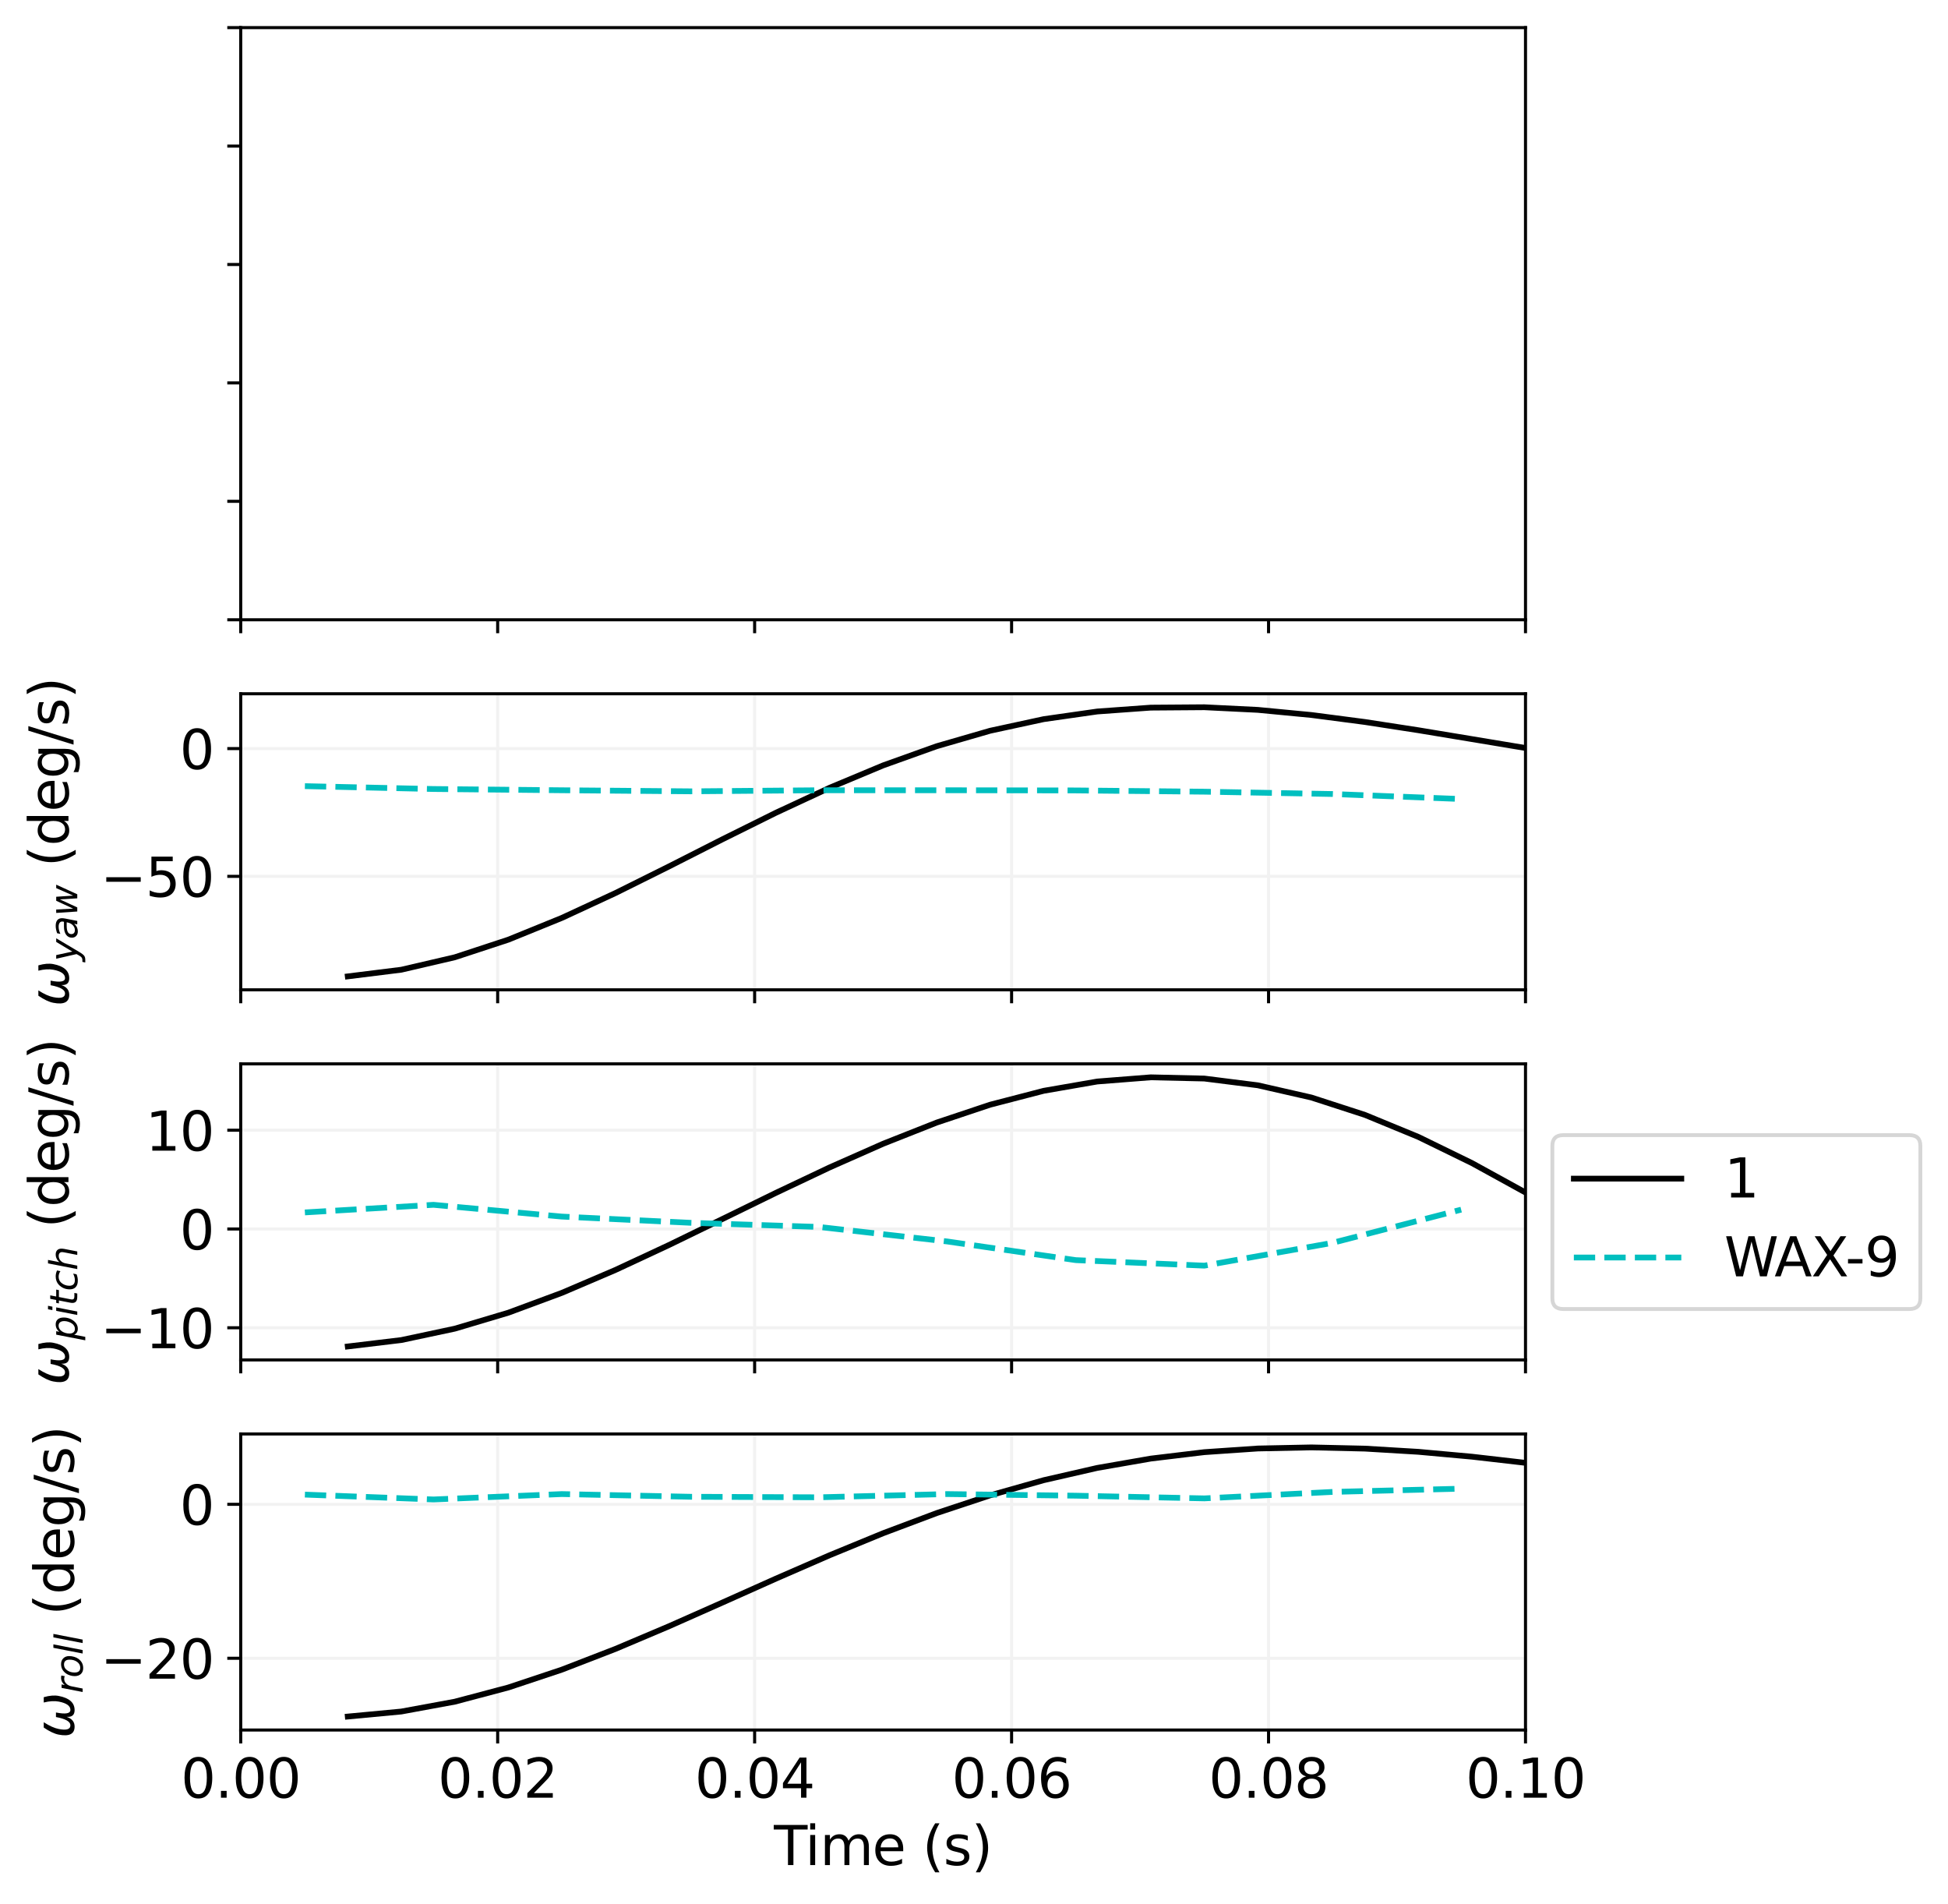 <?xml version="1.0" encoding="utf-8" standalone="no"?>
<!DOCTYPE svg PUBLIC "-//W3C//DTD SVG 1.1//EN"
  "http://www.w3.org/Graphics/SVG/1.1/DTD/svg11.dtd">
<svg xmlns:xlink="http://www.w3.org/1999/xlink" width="507.624pt" height="496.019pt" viewBox="0 0 507.624 496.019" xmlns="http://www.w3.org/2000/svg" version="1.1">
 <defs>
  <style type="text/css">*{stroke-linejoin: round; stroke-linecap: butt}</style>
 </defs>
 <g id="figure_1">
  <g id="patch_1">
   <path d="M 0 496.019 
L 507.624 496.019 
L 507.624 0 
L 0 0 
z
" style="fill: #ffffff"/>
  </g>
  <g id="axes_1">
   <g id="patch_2">
    <path d="M 62.727 257.885 
L 397.527 257.885 
L 397.527 180.751 
L 62.727 180.751 
z
" style="fill: #ffffff"/>
   </g>
   <g id="matplotlib.axis_1">
    <g id="xtick_1">
     <g id="line2d_1">
      <path d="M 62.727 257.885 
L 62.727 180.751 
" clip-path="url(#pebd546a31a)" style="fill: none; stroke: #f2f2f2; stroke-width: 0.8; stroke-linecap: square"/>
     </g>
     <g id="line2d_2">
      <defs>
       <path id="m67a4faa101" d="M 0 0 
L 0 3.5 
" style="stroke: #000000; stroke-width: 0.8"/>
      </defs>
      <g>
       <use xlink:href="#m67a4faa101" x="62.727" y="257.885" style="stroke: #000000; stroke-width: 0.8"/>
      </g>
     </g>
    </g>
    <g id="xtick_2">
     <g id="line2d_3">
      <path d="M 129.687 257.885 
L 129.687 180.751 
" clip-path="url(#pebd546a31a)" style="fill: none; stroke: #f2f2f2; stroke-width: 0.8; stroke-linecap: square"/>
     </g>
     <g id="line2d_4">
      <g>
       <use xlink:href="#m67a4faa101" x="129.687" y="257.885" style="stroke: #000000; stroke-width: 0.8"/>
      </g>
     </g>
    </g>
    <g id="xtick_3">
     <g id="line2d_5">
      <path d="M 196.647 257.885 
L 196.647 180.751 
" clip-path="url(#pebd546a31a)" style="fill: none; stroke: #f2f2f2; stroke-width: 0.8; stroke-linecap: square"/>
     </g>
     <g id="line2d_6">
      <g>
       <use xlink:href="#m67a4faa101" x="196.647" y="257.885" style="stroke: #000000; stroke-width: 0.8"/>
      </g>
     </g>
    </g>
    <g id="xtick_4">
     <g id="line2d_7">
      <path d="M 263.607 257.885 
L 263.607 180.751 
" clip-path="url(#pebd546a31a)" style="fill: none; stroke: #f2f2f2; stroke-width: 0.8; stroke-linecap: square"/>
     </g>
     <g id="line2d_8">
      <g>
       <use xlink:href="#m67a4faa101" x="263.607" y="257.885" style="stroke: #000000; stroke-width: 0.8"/>
      </g>
     </g>
    </g>
    <g id="xtick_5">
     <g id="line2d_9">
      <path d="M 330.567 257.885 
L 330.567 180.751 
" clip-path="url(#pebd546a31a)" style="fill: none; stroke: #f2f2f2; stroke-width: 0.8; stroke-linecap: square"/>
     </g>
     <g id="line2d_10">
      <g>
       <use xlink:href="#m67a4faa101" x="330.567" y="257.885" style="stroke: #000000; stroke-width: 0.8"/>
      </g>
     </g>
    </g>
    <g id="xtick_6">
     <g id="line2d_11">
      <path d="M 397.527 257.885 
L 397.527 180.751 
" clip-path="url(#pebd546a31a)" style="fill: none; stroke: #f2f2f2; stroke-width: 0.8; stroke-linecap: square"/>
     </g>
     <g id="line2d_12">
      <g>
       <use xlink:href="#m67a4faa101" x="397.527" y="257.885" style="stroke: #000000; stroke-width: 0.8"/>
      </g>
     </g>
    </g>
   </g>
   <g id="matplotlib.axis_2">
    <g id="ytick_1">
     <g id="line2d_13">
      <path d="M 62.727 228.312 
L 397.527 228.312 
" clip-path="url(#pebd546a31a)" style="fill: none; stroke: #f2f2f2; stroke-width: 0.8; stroke-linecap: square"/>
     </g>
     <g id="line2d_14">
      <defs>
       <path id="m3a87c55b4f" d="M 0 0 
L -3.5 0 
" style="stroke: #000000; stroke-width: 0.8"/>
      </defs>
      <g>
       <use xlink:href="#m3a87c55b4f" x="62.727" y="228.312" style="stroke: #000000; stroke-width: 0.8"/>
      </g>
     </g>
     <g id="text_1">
      <!-- −50 -->
      <g transform="translate(26.18 233.631) scale(0.14 -0.14)">
       <defs>
        <path id="DejaVuSans-2212" d="M 678 2272 
L 4684 2272 
L 4684 1741 
L 678 1741 
L 678 2272 
z
" transform="scale(0.016)"/>
        <path id="DejaVuSans-35" d="M 691 4666 
L 3169 4666 
L 3169 4134 
L 1269 4134 
L 1269 2991 
Q 1406 3038 1543 3061 
Q 1681 3084 1819 3084 
Q 2600 3084 3056 2656 
Q 3513 2228 3513 1497 
Q 3513 744 3044 326 
Q 2575 -91 1722 -91 
Q 1428 -91 1123 -41 
Q 819 9 494 109 
L 494 744 
Q 775 591 1075 516 
Q 1375 441 1709 441 
Q 2250 441 2565 725 
Q 2881 1009 2881 1497 
Q 2881 1984 2565 2268 
Q 2250 2553 1709 2553 
Q 1456 2553 1204 2497 
Q 953 2441 691 2322 
L 691 4666 
z
" transform="scale(0.016)"/>
        <path id="DejaVuSans-30" d="M 2034 4250 
Q 1547 4250 1301 3770 
Q 1056 3291 1056 2328 
Q 1056 1369 1301 889 
Q 1547 409 2034 409 
Q 2525 409 2770 889 
Q 3016 1369 3016 2328 
Q 3016 3291 2770 3770 
Q 2525 4250 2034 4250 
z
M 2034 4750 
Q 2819 4750 3233 4129 
Q 3647 3509 3647 2328 
Q 3647 1150 3233 529 
Q 2819 -91 2034 -91 
Q 1250 -91 836 529 
Q 422 1150 422 2328 
Q 422 3509 836 4129 
Q 1250 4750 2034 4750 
z
" transform="scale(0.016)"/>
       </defs>
       <use xlink:href="#DejaVuSans-2212"/>
       <use xlink:href="#DejaVuSans-35" x="83.789"/>
       <use xlink:href="#DejaVuSans-30" x="147.412"/>
      </g>
     </g>
    </g>
    <g id="ytick_2">
     <g id="line2d_15">
      <path d="M 62.727 195.029 
L 397.527 195.029 
" clip-path="url(#pebd546a31a)" style="fill: none; stroke: #f2f2f2; stroke-width: 0.8; stroke-linecap: square"/>
     </g>
     <g id="line2d_16">
      <g>
       <use xlink:href="#m3a87c55b4f" x="62.727" y="195.029" style="stroke: #000000; stroke-width: 0.8"/>
      </g>
     </g>
     <g id="text_2">
      <!-- 0 -->
      <g transform="translate(46.819 200.348) scale(0.14 -0.14)">
       <use xlink:href="#DejaVuSans-30"/>
      </g>
     </g>
    </g>
    <g id="text_3">
     <!-- $\omega_{yaw}$ (deg/s) -->
     <g transform="translate(17.84 262.228) rotate(-90) scale(0.14 -0.14)">
      <defs>
       <path id="DejaVuSans-Oblique-3c9" d="M 1369 -91 
Q 72 -91 434 1766 
Q 575 2500 1256 3500 
L 1875 3500 
Q 1231 2500 1088 1750 
Q 819 397 1519 397 
Q 2166 397 2478 2078 
L 3009 2078 
Q 2669 388 3316 397 
Q 4013 403 4275 1750 
Q 4419 2500 4169 3500 
L 4788 3500 
Q 5075 2500 4934 1766 
Q 4578 -94 3278 -91 
Q 2428 -88 2503 844 
Q 2194 -91 1369 -91 
z
" transform="scale(0.016)"/>
       <path id="DejaVuSans-Oblique-79" d="M 1588 -325 
Q 1188 -997 936 -1164 
Q 684 -1331 294 -1331 
L -159 -1331 
L -63 -850 
L 269 -850 
Q 509 -850 678 -719 
Q 847 -588 1056 -206 
L 1234 128 
L 459 3500 
L 1069 3500 
L 1650 819 
L 3256 3500 
L 3859 3500 
L 1588 -325 
z
" transform="scale(0.016)"/>
       <path id="DejaVuSans-Oblique-61" d="M 3438 1997 
L 3047 0 
L 2472 0 
L 2578 531 
Q 2325 219 2001 64 
Q 1678 -91 1281 -91 
Q 834 -91 548 182 
Q 263 456 263 884 
Q 263 1497 752 1853 
Q 1241 2209 2100 2209 
L 2900 2209 
L 2931 2363 
Q 2938 2388 2941 2417 
Q 2944 2447 2944 2509 
Q 2944 2788 2717 2942 
Q 2491 3097 2081 3097 
Q 1800 3097 1504 3025 
Q 1209 2953 897 2809 
L 997 3341 
Q 1322 3463 1633 3523 
Q 1944 3584 2234 3584 
Q 2853 3584 3176 3315 
Q 3500 3047 3500 2534 
Q 3500 2431 3484 2292 
Q 3469 2153 3438 1997 
z
M 2816 1759 
L 2241 1759 
Q 1534 1759 1195 1570 
Q 856 1381 856 984 
Q 856 709 1029 553 
Q 1203 397 1509 397 
Q 1978 397 2328 733 
Q 2678 1069 2791 1631 
L 2816 1759 
z
" transform="scale(0.016)"/>
       <path id="DejaVuSans-Oblique-77" d="M 544 3500 
L 1113 3500 
L 1259 684 
L 2566 3500 
L 3231 3500 
L 3425 684 
L 4666 3500 
L 5241 3500 
L 3641 0 
L 2969 0 
L 2797 2900 
L 1459 0 
L 781 0 
L 544 3500 
z
" transform="scale(0.016)"/>
       <path id="DejaVuSans-20" transform="scale(0.016)"/>
       <path id="DejaVuSans-28" d="M 1984 4856 
Q 1566 4138 1362 3434 
Q 1159 2731 1159 2009 
Q 1159 1288 1364 580 
Q 1569 -128 1984 -844 
L 1484 -844 
Q 1016 -109 783 600 
Q 550 1309 550 2009 
Q 550 2706 781 3412 
Q 1013 4119 1484 4856 
L 1984 4856 
z
" transform="scale(0.016)"/>
       <path id="DejaVuSans-64" d="M 2906 2969 
L 2906 4863 
L 3481 4863 
L 3481 0 
L 2906 0 
L 2906 525 
Q 2725 213 2448 61 
Q 2172 -91 1784 -91 
Q 1150 -91 751 415 
Q 353 922 353 1747 
Q 353 2572 751 3078 
Q 1150 3584 1784 3584 
Q 2172 3584 2448 3432 
Q 2725 3281 2906 2969 
z
M 947 1747 
Q 947 1113 1208 752 
Q 1469 391 1925 391 
Q 2381 391 2643 752 
Q 2906 1113 2906 1747 
Q 2906 2381 2643 2742 
Q 2381 3103 1925 3103 
Q 1469 3103 1208 2742 
Q 947 2381 947 1747 
z
" transform="scale(0.016)"/>
       <path id="DejaVuSans-65" d="M 3597 1894 
L 3597 1613 
L 953 1613 
Q 991 1019 1311 708 
Q 1631 397 2203 397 
Q 2534 397 2845 478 
Q 3156 559 3463 722 
L 3463 178 
Q 3153 47 2828 -22 
Q 2503 -91 2169 -91 
Q 1331 -91 842 396 
Q 353 884 353 1716 
Q 353 2575 817 3079 
Q 1281 3584 2069 3584 
Q 2775 3584 3186 3129 
Q 3597 2675 3597 1894 
z
M 3022 2063 
Q 3016 2534 2758 2815 
Q 2500 3097 2075 3097 
Q 1594 3097 1305 2825 
Q 1016 2553 972 2059 
L 3022 2063 
z
" transform="scale(0.016)"/>
       <path id="DejaVuSans-67" d="M 2906 1791 
Q 2906 2416 2648 2759 
Q 2391 3103 1925 3103 
Q 1463 3103 1205 2759 
Q 947 2416 947 1791 
Q 947 1169 1205 825 
Q 1463 481 1925 481 
Q 2391 481 2648 825 
Q 2906 1169 2906 1791 
z
M 3481 434 
Q 3481 -459 3084 -895 
Q 2688 -1331 1869 -1331 
Q 1566 -1331 1297 -1286 
Q 1028 -1241 775 -1147 
L 775 -588 
Q 1028 -725 1275 -790 
Q 1522 -856 1778 -856 
Q 2344 -856 2625 -561 
Q 2906 -266 2906 331 
L 2906 616 
Q 2728 306 2450 153 
Q 2172 0 1784 0 
Q 1141 0 747 490 
Q 353 981 353 1791 
Q 353 2603 747 3093 
Q 1141 3584 1784 3584 
Q 2172 3584 2450 3431 
Q 2728 3278 2906 2969 
L 2906 3500 
L 3481 3500 
L 3481 434 
z
" transform="scale(0.016)"/>
       <path id="DejaVuSans-2f" d="M 1625 4666 
L 2156 4666 
L 531 -594 
L 0 -594 
L 1625 4666 
z
" transform="scale(0.016)"/>
       <path id="DejaVuSans-73" d="M 2834 3397 
L 2834 2853 
Q 2591 2978 2328 3040 
Q 2066 3103 1784 3103 
Q 1356 3103 1142 2972 
Q 928 2841 928 2578 
Q 928 2378 1081 2264 
Q 1234 2150 1697 2047 
L 1894 2003 
Q 2506 1872 2764 1633 
Q 3022 1394 3022 966 
Q 3022 478 2636 193 
Q 2250 -91 1575 -91 
Q 1294 -91 989 -36 
Q 684 19 347 128 
L 347 722 
Q 666 556 975 473 
Q 1284 391 1588 391 
Q 1994 391 2212 530 
Q 2431 669 2431 922 
Q 2431 1156 2273 1281 
Q 2116 1406 1581 1522 
L 1381 1569 
Q 847 1681 609 1914 
Q 372 2147 372 2553 
Q 372 3047 722 3315 
Q 1072 3584 1716 3584 
Q 2034 3584 2315 3537 
Q 2597 3491 2834 3397 
z
" transform="scale(0.016)"/>
       <path id="DejaVuSans-29" d="M 513 4856 
L 1013 4856 
Q 1481 4119 1714 3412 
Q 1947 2706 1947 2009 
Q 1947 1309 1714 600 
Q 1481 -109 1013 -844 
L 513 -844 
Q 928 -128 1133 580 
Q 1338 1288 1338 2009 
Q 1338 2731 1133 3434 
Q 928 4138 513 4856 
z
" transform="scale(0.016)"/>
      </defs>
      <use xlink:href="#DejaVuSans-Oblique-3c9" transform="translate(0 0.016)"/>
      <use xlink:href="#DejaVuSans-Oblique-79" transform="translate(83.74 -16.391) scale(0.7)"/>
      <use xlink:href="#DejaVuSans-Oblique-61" transform="translate(125.166 -16.391) scale(0.7)"/>
      <use xlink:href="#DejaVuSans-Oblique-77" transform="translate(168.062 -16.391) scale(0.7)"/>
      <use xlink:href="#DejaVuSans-20" transform="translate(228.047 0.016)"/>
      <use xlink:href="#DejaVuSans-28" transform="translate(259.834 0.016)"/>
      <use xlink:href="#DejaVuSans-64" transform="translate(298.848 0.016)"/>
      <use xlink:href="#DejaVuSans-65" transform="translate(362.324 0.016)"/>
      <use xlink:href="#DejaVuSans-67" transform="translate(423.848 0.016)"/>
      <use xlink:href="#DejaVuSans-2f" transform="translate(487.324 0.016)"/>
      <use xlink:href="#DejaVuSans-73" transform="translate(521.016 0.016)"/>
      <use xlink:href="#DejaVuSans-29" transform="translate(573.115 0.016)"/>
     </g>
    </g>
   </g>
   <g id="line2d_17">
    <path d="M 90.627 254.379 
L 104.577 252.643 
L 118.527 249.394 
L 132.477 244.808 
L 146.427 239.135 
L 160.377 232.671 
L 174.327 225.735 
L 188.277 218.653 
L 202.227 211.731 
L 216.177 205.241 
L 230.127 199.411 
L 244.077 194.418 
L 258.027 190.38 
L 271.977 187.36 
L 285.927 185.367 
L 299.877 184.36 
L 313.827 184.257 
L 327.777 184.944 
L 341.727 186.277 
L 355.677 188.101 
L 369.627 190.25 
L 383.577 192.561 
L 397.527 194.878 
" clip-path="url(#pebd546a31a)" style="fill: none; stroke: #000000; stroke-width: 1.5; stroke-linecap: square"/>
   </g>
   <g id="line2d_18">
    <path d="M 79.453 204.815 
L 112.967 205.56 
L 146.376 205.886 
L 179.89 206.166 
L 213.403 205.886 
L 246.813 205.886 
L 280.326 205.933 
L 313.837 206.259 
L 347.25 206.865 
L 380.76 208.169 
" clip-path="url(#pebd546a31a)" style="fill: none; stroke-dasharray: 5.55,2.4; stroke-dashoffset: 0; stroke: #00bfbf; stroke-width: 1.5"/>
   </g>
   <g id="patch_3">
    <path d="M 62.727 257.885 
L 62.727 180.751 
" style="fill: none; stroke: #000000; stroke-width: 0.8; stroke-linejoin: miter; stroke-linecap: square"/>
   </g>
   <g id="patch_4">
    <path d="M 397.527 257.885 
L 397.527 180.751 
" style="fill: none; stroke: #000000; stroke-width: 0.8; stroke-linejoin: miter; stroke-linecap: square"/>
   </g>
   <g id="patch_5">
    <path d="M 62.727 257.885 
L 397.527 257.885 
" style="fill: none; stroke: #000000; stroke-width: 0.8; stroke-linejoin: miter; stroke-linecap: square"/>
   </g>
   <g id="patch_6">
    <path d="M 62.727 180.751 
L 397.527 180.751 
" style="fill: none; stroke: #000000; stroke-width: 0.8; stroke-linejoin: miter; stroke-linecap: square"/>
   </g>
  </g>
  <g id="axes_2">
   <g id="patch_7">
    <path d="M 62.727 354.303 
L 397.527 354.303 
L 397.527 277.169 
L 62.727 277.169 
z
" style="fill: #ffffff"/>
   </g>
   <g id="matplotlib.axis_3">
    <g id="xtick_7">
     <g id="line2d_19">
      <path d="M 62.727 354.303 
L 62.727 277.169 
" clip-path="url(#p680e6fc554)" style="fill: none; stroke: #f2f2f2; stroke-width: 0.8; stroke-linecap: square"/>
     </g>
     <g id="line2d_20">
      <g>
       <use xlink:href="#m67a4faa101" x="62.727" y="354.303" style="stroke: #000000; stroke-width: 0.8"/>
      </g>
     </g>
    </g>
    <g id="xtick_8">
     <g id="line2d_21">
      <path d="M 129.687 354.303 
L 129.687 277.169 
" clip-path="url(#p680e6fc554)" style="fill: none; stroke: #f2f2f2; stroke-width: 0.8; stroke-linecap: square"/>
     </g>
     <g id="line2d_22">
      <g>
       <use xlink:href="#m67a4faa101" x="129.687" y="354.303" style="stroke: #000000; stroke-width: 0.8"/>
      </g>
     </g>
    </g>
    <g id="xtick_9">
     <g id="line2d_23">
      <path d="M 196.647 354.303 
L 196.647 277.169 
" clip-path="url(#p680e6fc554)" style="fill: none; stroke: #f2f2f2; stroke-width: 0.8; stroke-linecap: square"/>
     </g>
     <g id="line2d_24">
      <g>
       <use xlink:href="#m67a4faa101" x="196.647" y="354.303" style="stroke: #000000; stroke-width: 0.8"/>
      </g>
     </g>
    </g>
    <g id="xtick_10">
     <g id="line2d_25">
      <path d="M 263.607 354.303 
L 263.607 277.169 
" clip-path="url(#p680e6fc554)" style="fill: none; stroke: #f2f2f2; stroke-width: 0.8; stroke-linecap: square"/>
     </g>
     <g id="line2d_26">
      <g>
       <use xlink:href="#m67a4faa101" x="263.607" y="354.303" style="stroke: #000000; stroke-width: 0.8"/>
      </g>
     </g>
    </g>
    <g id="xtick_11">
     <g id="line2d_27">
      <path d="M 330.567 354.303 
L 330.567 277.169 
" clip-path="url(#p680e6fc554)" style="fill: none; stroke: #f2f2f2; stroke-width: 0.8; stroke-linecap: square"/>
     </g>
     <g id="line2d_28">
      <g>
       <use xlink:href="#m67a4faa101" x="330.567" y="354.303" style="stroke: #000000; stroke-width: 0.8"/>
      </g>
     </g>
    </g>
    <g id="xtick_12">
     <g id="line2d_29">
      <path d="M 397.527 354.303 
L 397.527 277.169 
" clip-path="url(#p680e6fc554)" style="fill: none; stroke: #f2f2f2; stroke-width: 0.8; stroke-linecap: square"/>
     </g>
     <g id="line2d_30">
      <g>
       <use xlink:href="#m67a4faa101" x="397.527" y="354.303" style="stroke: #000000; stroke-width: 0.8"/>
      </g>
     </g>
    </g>
   </g>
   <g id="matplotlib.axis_4">
    <g id="ytick_3">
     <g id="line2d_31">
      <path d="M 62.727 345.928 
L 397.527 345.928 
" clip-path="url(#p680e6fc554)" style="fill: none; stroke: #f2f2f2; stroke-width: 0.8; stroke-linecap: square"/>
     </g>
     <g id="line2d_32">
      <g>
       <use xlink:href="#m3a87c55b4f" x="62.727" y="345.928" style="stroke: #000000; stroke-width: 0.8"/>
      </g>
     </g>
     <g id="text_4">
      <!-- −10 -->
      <g transform="translate(26.18 351.247) scale(0.14 -0.14)">
       <defs>
        <path id="DejaVuSans-31" d="M 794 531 
L 1825 531 
L 1825 4091 
L 703 3866 
L 703 4441 
L 1819 4666 
L 2450 4666 
L 2450 531 
L 3481 531 
L 3481 0 
L 794 0 
L 794 531 
z
" transform="scale(0.016)"/>
       </defs>
       <use xlink:href="#DejaVuSans-2212"/>
       <use xlink:href="#DejaVuSans-31" x="83.789"/>
       <use xlink:href="#DejaVuSans-30" x="147.412"/>
      </g>
     </g>
    </g>
    <g id="ytick_4">
     <g id="line2d_33">
      <path d="M 62.727 320.195 
L 397.527 320.195 
" clip-path="url(#p680e6fc554)" style="fill: none; stroke: #f2f2f2; stroke-width: 0.8; stroke-linecap: square"/>
     </g>
     <g id="line2d_34">
      <g>
       <use xlink:href="#m3a87c55b4f" x="62.727" y="320.195" style="stroke: #000000; stroke-width: 0.8"/>
      </g>
     </g>
     <g id="text_5">
      <!-- 0 -->
      <g transform="translate(46.819 325.514) scale(0.14 -0.14)">
       <use xlink:href="#DejaVuSans-30"/>
      </g>
     </g>
    </g>
    <g id="ytick_5">
     <g id="line2d_35">
      <path d="M 62.727 294.461 
L 397.527 294.461 
" clip-path="url(#p680e6fc554)" style="fill: none; stroke: #f2f2f2; stroke-width: 0.8; stroke-linecap: square"/>
     </g>
     <g id="line2d_36">
      <g>
       <use xlink:href="#m3a87c55b4f" x="62.727" y="294.461" style="stroke: #000000; stroke-width: 0.8"/>
      </g>
     </g>
     <g id="text_6">
      <!-- 10 -->
      <g transform="translate(37.912 299.78) scale(0.14 -0.14)">
       <use xlink:href="#DejaVuSans-31"/>
       <use xlink:href="#DejaVuSans-30" x="63.623"/>
      </g>
     </g>
    </g>
    <g id="text_7">
     <!-- $\omega_{pitch}$ (deg/s) -->
     <g transform="translate(17.84 360.886) rotate(-90) scale(0.14 -0.14)">
      <defs>
       <path id="DejaVuSans-Oblique-70" d="M 3175 2156 
Q 3175 2616 2975 2859 
Q 2775 3103 2400 3103 
Q 2144 3103 1911 2972 
Q 1678 2841 1497 2591 
Q 1319 2344 1212 1994 
Q 1106 1644 1106 1300 
Q 1106 863 1306 627 
Q 1506 391 1875 391 
Q 2147 391 2380 519 
Q 2613 647 2778 891 
Q 2956 1147 3065 1494 
Q 3175 1841 3175 2156 
z
M 1394 2969 
Q 1625 3272 1939 3428 
Q 2253 3584 2638 3584 
Q 3175 3584 3472 3232 
Q 3769 2881 3769 2247 
Q 3769 1728 3584 1258 
Q 3400 788 3053 416 
Q 2822 169 2531 39 
Q 2241 -91 1919 -91 
Q 1547 -91 1294 64 
Q 1041 219 916 525 
L 556 -1331 
L -19 -1331 
L 922 3500 
L 1497 3500 
L 1394 2969 
z
" transform="scale(0.016)"/>
       <path id="DejaVuSans-Oblique-69" d="M 1172 4863 
L 1747 4863 
L 1606 4134 
L 1031 4134 
L 1172 4863 
z
M 909 3500 
L 1484 3500 
L 800 0 
L 225 0 
L 909 3500 
z
" transform="scale(0.016)"/>
       <path id="DejaVuSans-Oblique-74" d="M 2706 3500 
L 2619 3053 
L 1472 3053 
L 1100 1153 
Q 1081 1047 1072 975 
Q 1063 903 1063 863 
Q 1063 663 1183 572 
Q 1303 481 1569 481 
L 2150 481 
L 2053 0 
L 1503 0 
Q 991 0 739 200 
Q 488 400 488 806 
Q 488 878 497 964 
Q 506 1050 525 1153 
L 897 3053 
L 409 3053 
L 500 3500 
L 978 3500 
L 1172 4494 
L 1747 4494 
L 1556 3500 
L 2706 3500 
z
" transform="scale(0.016)"/>
       <path id="DejaVuSans-Oblique-63" d="M 3431 3366 
L 3316 2797 
Q 3109 2947 2876 3022 
Q 2644 3097 2394 3097 
Q 2119 3097 1870 3000 
Q 1622 2903 1453 2725 
Q 1184 2453 1037 2087 
Q 891 1722 891 1331 
Q 891 859 1127 628 
Q 1363 397 1844 397 
Q 2081 397 2348 469 
Q 2616 541 2906 684 
L 2797 116 
Q 2547 13 2283 -39 
Q 2019 -91 1741 -91 
Q 1044 -91 669 257 
Q 294 606 294 1253 
Q 294 1797 489 2255 
Q 684 2713 1069 3078 
Q 1331 3328 1684 3456 
Q 2038 3584 2456 3584 
Q 2700 3584 2940 3529 
Q 3181 3475 3431 3366 
z
" transform="scale(0.016)"/>
       <path id="DejaVuSans-Oblique-68" d="M 3566 2113 
L 3156 0 
L 2578 0 
L 2988 2091 
Q 3016 2238 3031 2350 
Q 3047 2463 3047 2528 
Q 3047 2791 2881 2937 
Q 2716 3084 2419 3084 
Q 1956 3084 1617 2771 
Q 1278 2459 1178 1941 
L 800 0 
L 225 0 
L 1172 4863 
L 1747 4863 
L 1375 2950 
Q 1594 3244 1934 3414 
Q 2275 3584 2650 3584 
Q 3113 3584 3367 3334 
Q 3622 3084 3622 2631 
Q 3622 2519 3608 2391 
Q 3594 2263 3566 2113 
z
" transform="scale(0.016)"/>
      </defs>
      <use xlink:href="#DejaVuSans-Oblique-3c9" transform="translate(0 0.016)"/>
      <use xlink:href="#DejaVuSans-Oblique-70" transform="translate(83.74 -16.391) scale(0.7)"/>
      <use xlink:href="#DejaVuSans-Oblique-69" transform="translate(128.174 -16.391) scale(0.7)"/>
      <use xlink:href="#DejaVuSans-Oblique-74" transform="translate(147.622 -16.391) scale(0.7)"/>
      <use xlink:href="#DejaVuSans-Oblique-63" transform="translate(175.068 -16.391) scale(0.7)"/>
      <use xlink:href="#DejaVuSans-Oblique-68" transform="translate(213.555 -16.391) scale(0.7)"/>
      <use xlink:href="#DejaVuSans-20" transform="translate(260.654 0.016)"/>
      <use xlink:href="#DejaVuSans-28" transform="translate(292.441 0.016)"/>
      <use xlink:href="#DejaVuSans-64" transform="translate(331.455 0.016)"/>
      <use xlink:href="#DejaVuSans-65" transform="translate(394.932 0.016)"/>
      <use xlink:href="#DejaVuSans-67" transform="translate(456.455 0.016)"/>
      <use xlink:href="#DejaVuSans-2f" transform="translate(519.932 0.016)"/>
      <use xlink:href="#DejaVuSans-73" transform="translate(553.623 0.016)"/>
      <use xlink:href="#DejaVuSans-29" transform="translate(605.723 0.016)"/>
     </g>
    </g>
   </g>
   <g id="line2d_37">
    <path d="M 90.627 350.797 
L 104.577 349.124 
L 118.527 346.155 
L 132.477 341.995 
L 146.427 336.823 
L 160.377 330.862 
L 174.327 324.361 
L 188.277 317.577 
L 202.227 310.762 
L 216.177 304.155 
L 230.127 297.986 
L 244.077 292.469 
L 258.027 287.808 
L 271.977 284.188 
L 285.927 281.767 
L 299.877 280.675 
L 313.827 280.993 
L 327.777 282.754 
L 341.727 285.935 
L 355.677 290.462 
L 369.627 296.211 
L 383.577 303.02 
L 397.527 310.686 
" clip-path="url(#p680e6fc554)" style="fill: none; stroke: #000000; stroke-width: 1.5; stroke-linecap: square"/>
   </g>
   <g id="line2d_38">
    <path d="M 79.453 315.872 
L 112.967 313.89 
L 146.376 316.953 
L 179.89 318.574 
L 213.403 319.655 
L 246.813 323.437 
L 280.326 328.301 
L 313.837 329.742 
L 347.25 323.798 
L 380.76 315.151 
" clip-path="url(#p680e6fc554)" style="fill: none; stroke-dasharray: 5.55,2.4; stroke-dashoffset: 0; stroke: #00bfbf; stroke-width: 1.5"/>
   </g>
   <g id="patch_8">
    <path d="M 62.727 354.303 
L 62.727 277.169 
" style="fill: none; stroke: #000000; stroke-width: 0.8; stroke-linejoin: miter; stroke-linecap: square"/>
   </g>
   <g id="patch_9">
    <path d="M 397.527 354.303 
L 397.527 277.169 
" style="fill: none; stroke: #000000; stroke-width: 0.8; stroke-linejoin: miter; stroke-linecap: square"/>
   </g>
   <g id="patch_10">
    <path d="M 62.727 354.303 
L 397.527 354.303 
" style="fill: none; stroke: #000000; stroke-width: 0.8; stroke-linejoin: miter; stroke-linecap: square"/>
   </g>
   <g id="patch_11">
    <path d="M 62.727 277.169 
L 397.527 277.169 
" style="fill: none; stroke: #000000; stroke-width: 0.8; stroke-linejoin: miter; stroke-linecap: square"/>
   </g>
   <g id="legend_1">
    <g id="patch_12">
     <path d="M 407.327 341.038 
L 497.624 341.038 
Q 500.424 341.038 500.424 338.238 
L 500.424 298.539 
Q 500.424 295.739 497.624 295.739 
L 407.327 295.739 
Q 404.527 295.739 404.527 298.539 
L 404.527 338.238 
Q 404.527 341.038 407.327 341.038 
z
" style="fill: #ffffff; opacity: 0.8; stroke: #cccccc; stroke-linejoin: miter"/>
    </g>
    <g id="line2d_39">
     <path d="M 410.127 307.077 
L 424.127 307.077 
L 438.127 307.077 
" style="fill: none; stroke: #000000; stroke-width: 1.5; stroke-linecap: square"/>
    </g>
    <g id="text_8">
     <!-- 1 -->
     <g transform="translate(449.327 311.977) scale(0.14 -0.14)">
      <use xlink:href="#DejaVuSans-31"/>
     </g>
    </g>
    <g id="line2d_40">
     <path d="M 410.127 327.626 
L 424.127 327.626 
L 438.127 327.626 
" style="fill: none; stroke-dasharray: 5.55,2.4; stroke-dashoffset: 0; stroke: #00bfbf; stroke-width: 1.5"/>
    </g>
    <g id="text_9">
     <!-- WAX-9 -->
     <g transform="translate(449.327 332.526) scale(0.14 -0.14)">
      <defs>
       <path id="DejaVuSans-57" d="M 213 4666 
L 850 4666 
L 1831 722 
L 2809 4666 
L 3519 4666 
L 4500 722 
L 5478 4666 
L 6119 4666 
L 4947 0 
L 4153 0 
L 3169 4050 
L 2175 0 
L 1381 0 
L 213 4666 
z
" transform="scale(0.016)"/>
       <path id="DejaVuSans-41" d="M 2188 4044 
L 1331 1722 
L 3047 1722 
L 2188 4044 
z
M 1831 4666 
L 2547 4666 
L 4325 0 
L 3669 0 
L 3244 1197 
L 1141 1197 
L 716 0 
L 50 0 
L 1831 4666 
z
" transform="scale(0.016)"/>
       <path id="DejaVuSans-58" d="M 403 4666 
L 1081 4666 
L 2241 2931 
L 3406 4666 
L 4084 4666 
L 2584 2425 
L 4184 0 
L 3506 0 
L 2194 1984 
L 872 0 
L 191 0 
L 1856 2491 
L 403 4666 
z
" transform="scale(0.016)"/>
       <path id="DejaVuSans-2d" d="M 313 2009 
L 1997 2009 
L 1997 1497 
L 313 1497 
L 313 2009 
z
" transform="scale(0.016)"/>
       <path id="DejaVuSans-39" d="M 703 97 
L 703 672 
Q 941 559 1184 500 
Q 1428 441 1663 441 
Q 2288 441 2617 861 
Q 2947 1281 2994 2138 
Q 2813 1869 2534 1725 
Q 2256 1581 1919 1581 
Q 1219 1581 811 2004 
Q 403 2428 403 3163 
Q 403 3881 828 4315 
Q 1253 4750 1959 4750 
Q 2769 4750 3195 4129 
Q 3622 3509 3622 2328 
Q 3622 1225 3098 567 
Q 2575 -91 1691 -91 
Q 1453 -91 1209 -44 
Q 966 3 703 97 
z
M 1959 2075 
Q 2384 2075 2632 2365 
Q 2881 2656 2881 3163 
Q 2881 3666 2632 3958 
Q 2384 4250 1959 4250 
Q 1534 4250 1286 3958 
Q 1038 3666 1038 3163 
Q 1038 2656 1286 2365 
Q 1534 2075 1959 2075 
z
" transform="scale(0.016)"/>
      </defs>
      <use xlink:href="#DejaVuSans-57"/>
      <use xlink:href="#DejaVuSans-41" x="93.377"/>
      <use xlink:href="#DejaVuSans-58" x="161.785"/>
      <use xlink:href="#DejaVuSans-2d" x="225.291"/>
      <use xlink:href="#DejaVuSans-39" x="261.375"/>
     </g>
    </g>
   </g>
  </g>
  <g id="axes_3">
   <g id="patch_13">
    <path d="M 62.727 450.72 
L 397.527 450.72 
L 397.527 373.586 
L 62.727 373.586 
z
" style="fill: #ffffff"/>
   </g>
   <g id="matplotlib.axis_5">
    <g id="xtick_13">
     <g id="line2d_41">
      <path d="M 62.727 450.72 
L 62.727 373.586 
" clip-path="url(#p3bc8e44442)" style="fill: none; stroke: #f2f2f2; stroke-width: 0.8; stroke-linecap: square"/>
     </g>
     <g id="line2d_42">
      <g>
       <use xlink:href="#m67a4faa101" x="62.727" y="450.72" style="stroke: #000000; stroke-width: 0.8"/>
      </g>
     </g>
     <g id="text_10">
      <!-- 0.00 -->
      <g transform="translate(47.141 468.358) scale(0.14 -0.14)">
       <defs>
        <path id="DejaVuSans-2e" d="M 684 794 
L 1344 794 
L 1344 0 
L 684 0 
L 684 794 
z
" transform="scale(0.016)"/>
       </defs>
       <use xlink:href="#DejaVuSans-30"/>
       <use xlink:href="#DejaVuSans-2e" x="63.623"/>
       <use xlink:href="#DejaVuSans-30" x="95.41"/>
       <use xlink:href="#DejaVuSans-30" x="159.033"/>
      </g>
     </g>
    </g>
    <g id="xtick_14">
     <g id="line2d_43">
      <path d="M 129.687 450.72 
L 129.687 373.586 
" clip-path="url(#p3bc8e44442)" style="fill: none; stroke: #f2f2f2; stroke-width: 0.8; stroke-linecap: square"/>
     </g>
     <g id="line2d_44">
      <g>
       <use xlink:href="#m67a4faa101" x="129.687" y="450.72" style="stroke: #000000; stroke-width: 0.8"/>
      </g>
     </g>
     <g id="text_11">
      <!-- 0.02 -->
      <g transform="translate(114.101 468.358) scale(0.14 -0.14)">
       <defs>
        <path id="DejaVuSans-32" d="M 1228 531 
L 3431 531 
L 3431 0 
L 469 0 
L 469 531 
Q 828 903 1448 1529 
Q 2069 2156 2228 2338 
Q 2531 2678 2651 2914 
Q 2772 3150 2772 3378 
Q 2772 3750 2511 3984 
Q 2250 4219 1831 4219 
Q 1534 4219 1204 4116 
Q 875 4013 500 3803 
L 500 4441 
Q 881 4594 1212 4672 
Q 1544 4750 1819 4750 
Q 2544 4750 2975 4387 
Q 3406 4025 3406 3419 
Q 3406 3131 3298 2873 
Q 3191 2616 2906 2266 
Q 2828 2175 2409 1742 
Q 1991 1309 1228 531 
z
" transform="scale(0.016)"/>
       </defs>
       <use xlink:href="#DejaVuSans-30"/>
       <use xlink:href="#DejaVuSans-2e" x="63.623"/>
       <use xlink:href="#DejaVuSans-30" x="95.41"/>
       <use xlink:href="#DejaVuSans-32" x="159.033"/>
      </g>
     </g>
    </g>
    <g id="xtick_15">
     <g id="line2d_45">
      <path d="M 196.647 450.72 
L 196.647 373.586 
" clip-path="url(#p3bc8e44442)" style="fill: none; stroke: #f2f2f2; stroke-width: 0.8; stroke-linecap: square"/>
     </g>
     <g id="line2d_46">
      <g>
       <use xlink:href="#m67a4faa101" x="196.647" y="450.72" style="stroke: #000000; stroke-width: 0.8"/>
      </g>
     </g>
     <g id="text_12">
      <!-- 0.04 -->
      <g transform="translate(181.061 468.358) scale(0.14 -0.14)">
       <defs>
        <path id="DejaVuSans-34" d="M 2419 4116 
L 825 1625 
L 2419 1625 
L 2419 4116 
z
M 2253 4666 
L 3047 4666 
L 3047 1625 
L 3713 1625 
L 3713 1100 
L 3047 1100 
L 3047 0 
L 2419 0 
L 2419 1100 
L 313 1100 
L 313 1709 
L 2253 4666 
z
" transform="scale(0.016)"/>
       </defs>
       <use xlink:href="#DejaVuSans-30"/>
       <use xlink:href="#DejaVuSans-2e" x="63.623"/>
       <use xlink:href="#DejaVuSans-30" x="95.41"/>
       <use xlink:href="#DejaVuSans-34" x="159.033"/>
      </g>
     </g>
    </g>
    <g id="xtick_16">
     <g id="line2d_47">
      <path d="M 263.607 450.72 
L 263.607 373.586 
" clip-path="url(#p3bc8e44442)" style="fill: none; stroke: #f2f2f2; stroke-width: 0.8; stroke-linecap: square"/>
     </g>
     <g id="line2d_48">
      <g>
       <use xlink:href="#m67a4faa101" x="263.607" y="450.72" style="stroke: #000000; stroke-width: 0.8"/>
      </g>
     </g>
     <g id="text_13">
      <!-- 0.06 -->
      <g transform="translate(248.021 468.358) scale(0.14 -0.14)">
       <defs>
        <path id="DejaVuSans-36" d="M 2113 2584 
Q 1688 2584 1439 2293 
Q 1191 2003 1191 1497 
Q 1191 994 1439 701 
Q 1688 409 2113 409 
Q 2538 409 2786 701 
Q 3034 994 3034 1497 
Q 3034 2003 2786 2293 
Q 2538 2584 2113 2584 
z
M 3366 4563 
L 3366 3988 
Q 3128 4100 2886 4159 
Q 2644 4219 2406 4219 
Q 1781 4219 1451 3797 
Q 1122 3375 1075 2522 
Q 1259 2794 1537 2939 
Q 1816 3084 2150 3084 
Q 2853 3084 3261 2657 
Q 3669 2231 3669 1497 
Q 3669 778 3244 343 
Q 2819 -91 2113 -91 
Q 1303 -91 875 529 
Q 447 1150 447 2328 
Q 447 3434 972 4092 
Q 1497 4750 2381 4750 
Q 2619 4750 2861 4703 
Q 3103 4656 3366 4563 
z
" transform="scale(0.016)"/>
       </defs>
       <use xlink:href="#DejaVuSans-30"/>
       <use xlink:href="#DejaVuSans-2e" x="63.623"/>
       <use xlink:href="#DejaVuSans-30" x="95.41"/>
       <use xlink:href="#DejaVuSans-36" x="159.033"/>
      </g>
     </g>
    </g>
    <g id="xtick_17">
     <g id="line2d_49">
      <path d="M 330.567 450.72 
L 330.567 373.586 
" clip-path="url(#p3bc8e44442)" style="fill: none; stroke: #f2f2f2; stroke-width: 0.8; stroke-linecap: square"/>
     </g>
     <g id="line2d_50">
      <g>
       <use xlink:href="#m67a4faa101" x="330.567" y="450.72" style="stroke: #000000; stroke-width: 0.8"/>
      </g>
     </g>
     <g id="text_14">
      <!-- 0.08 -->
      <g transform="translate(314.981 468.358) scale(0.14 -0.14)">
       <defs>
        <path id="DejaVuSans-38" d="M 2034 2216 
Q 1584 2216 1326 1975 
Q 1069 1734 1069 1313 
Q 1069 891 1326 650 
Q 1584 409 2034 409 
Q 2484 409 2743 651 
Q 3003 894 3003 1313 
Q 3003 1734 2745 1975 
Q 2488 2216 2034 2216 
z
M 1403 2484 
Q 997 2584 770 2862 
Q 544 3141 544 3541 
Q 544 4100 942 4425 
Q 1341 4750 2034 4750 
Q 2731 4750 3128 4425 
Q 3525 4100 3525 3541 
Q 3525 3141 3298 2862 
Q 3072 2584 2669 2484 
Q 3125 2378 3379 2068 
Q 3634 1759 3634 1313 
Q 3634 634 3220 271 
Q 2806 -91 2034 -91 
Q 1263 -91 848 271 
Q 434 634 434 1313 
Q 434 1759 690 2068 
Q 947 2378 1403 2484 
z
M 1172 3481 
Q 1172 3119 1398 2916 
Q 1625 2713 2034 2713 
Q 2441 2713 2670 2916 
Q 2900 3119 2900 3481 
Q 2900 3844 2670 4047 
Q 2441 4250 2034 4250 
Q 1625 4250 1398 4047 
Q 1172 3844 1172 3481 
z
" transform="scale(0.016)"/>
       </defs>
       <use xlink:href="#DejaVuSans-30"/>
       <use xlink:href="#DejaVuSans-2e" x="63.623"/>
       <use xlink:href="#DejaVuSans-30" x="95.41"/>
       <use xlink:href="#DejaVuSans-38" x="159.033"/>
      </g>
     </g>
    </g>
    <g id="xtick_18">
     <g id="line2d_51">
      <path d="M 397.527 450.72 
L 397.527 373.586 
" clip-path="url(#p3bc8e44442)" style="fill: none; stroke: #f2f2f2; stroke-width: 0.8; stroke-linecap: square"/>
     </g>
     <g id="line2d_52">
      <g>
       <use xlink:href="#m67a4faa101" x="397.527" y="450.72" style="stroke: #000000; stroke-width: 0.8"/>
      </g>
     </g>
     <g id="text_15">
      <!-- 0.10 -->
      <g transform="translate(381.941 468.358) scale(0.14 -0.14)">
       <use xlink:href="#DejaVuSans-30"/>
       <use xlink:href="#DejaVuSans-2e" x="63.623"/>
       <use xlink:href="#DejaVuSans-31" x="95.41"/>
       <use xlink:href="#DejaVuSans-30" x="159.033"/>
      </g>
     </g>
    </g>
    <g id="text_16">
     <!-- Time (s) -->
     <g transform="translate(201.666 485.907) scale(0.14 -0.14)">
      <defs>
       <path id="DejaVuSans-54" d="M -19 4666 
L 3928 4666 
L 3928 4134 
L 2272 4134 
L 2272 0 
L 1638 0 
L 1638 4134 
L -19 4134 
L -19 4666 
z
" transform="scale(0.016)"/>
       <path id="DejaVuSans-69" d="M 603 3500 
L 1178 3500 
L 1178 0 
L 603 0 
L 603 3500 
z
M 603 4863 
L 1178 4863 
L 1178 4134 
L 603 4134 
L 603 4863 
z
" transform="scale(0.016)"/>
       <path id="DejaVuSans-6d" d="M 3328 2828 
Q 3544 3216 3844 3400 
Q 4144 3584 4550 3584 
Q 5097 3584 5394 3201 
Q 5691 2819 5691 2113 
L 5691 0 
L 5113 0 
L 5113 2094 
Q 5113 2597 4934 2840 
Q 4756 3084 4391 3084 
Q 3944 3084 3684 2787 
Q 3425 2491 3425 1978 
L 3425 0 
L 2847 0 
L 2847 2094 
Q 2847 2600 2669 2842 
Q 2491 3084 2119 3084 
Q 1678 3084 1418 2786 
Q 1159 2488 1159 1978 
L 1159 0 
L 581 0 
L 581 3500 
L 1159 3500 
L 1159 2956 
Q 1356 3278 1631 3431 
Q 1906 3584 2284 3584 
Q 2666 3584 2933 3390 
Q 3200 3197 3328 2828 
z
" transform="scale(0.016)"/>
      </defs>
      <use xlink:href="#DejaVuSans-54"/>
      <use xlink:href="#DejaVuSans-69" x="57.959"/>
      <use xlink:href="#DejaVuSans-6d" x="85.742"/>
      <use xlink:href="#DejaVuSans-65" x="183.154"/>
      <use xlink:href="#DejaVuSans-20" x="244.678"/>
      <use xlink:href="#DejaVuSans-28" x="276.465"/>
      <use xlink:href="#DejaVuSans-73" x="315.479"/>
      <use xlink:href="#DejaVuSans-29" x="367.578"/>
     </g>
    </g>
   </g>
   <g id="matplotlib.axis_6">
    <g id="ytick_6">
     <g id="line2d_53">
      <path d="M 62.727 432.03 
L 397.527 432.03 
" clip-path="url(#p3bc8e44442)" style="fill: none; stroke: #f2f2f2; stroke-width: 0.8; stroke-linecap: square"/>
     </g>
     <g id="line2d_54">
      <g>
       <use xlink:href="#m3a87c55b4f" x="62.727" y="432.03" style="stroke: #000000; stroke-width: 0.8"/>
      </g>
     </g>
     <g id="text_17">
      <!-- −20 -->
      <g transform="translate(26.18 437.348) scale(0.14 -0.14)">
       <use xlink:href="#DejaVuSans-2212"/>
       <use xlink:href="#DejaVuSans-32" x="83.789"/>
       <use xlink:href="#DejaVuSans-30" x="147.412"/>
      </g>
     </g>
    </g>
    <g id="ytick_7">
     <g id="line2d_55">
      <path d="M 62.727 391.918 
L 397.527 391.918 
" clip-path="url(#p3bc8e44442)" style="fill: none; stroke: #f2f2f2; stroke-width: 0.8; stroke-linecap: square"/>
     </g>
     <g id="line2d_56">
      <g>
       <use xlink:href="#m3a87c55b4f" x="62.727" y="391.918" style="stroke: #000000; stroke-width: 0.8"/>
      </g>
     </g>
     <g id="text_18">
      <!-- 0 -->
      <g transform="translate(46.819 397.237) scale(0.14 -0.14)">
       <use xlink:href="#DejaVuSans-30"/>
      </g>
     </g>
    </g>
    <g id="text_19">
     <!-- $\omega_{roll}$ (deg/s) -->
     <g transform="translate(19.24 452.893) rotate(-90) scale(0.14 -0.14)">
      <defs>
       <path id="DejaVuSans-Oblique-72" d="M 2853 2969 
Q 2766 3016 2653 3041 
Q 2541 3066 2413 3066 
Q 1953 3066 1609 2717 
Q 1266 2369 1153 1784 
L 800 0 
L 225 0 
L 909 3500 
L 1484 3500 
L 1375 2956 
Q 1603 3259 1920 3421 
Q 2238 3584 2597 3584 
Q 2691 3584 2781 3573 
Q 2872 3563 2963 3538 
L 2853 2969 
z
" transform="scale(0.016)"/>
       <path id="DejaVuSans-Oblique-6f" d="M 1625 -91 
Q 1009 -91 651 289 
Q 294 669 294 1325 
Q 294 1706 417 2101 
Q 541 2497 738 2766 
Q 1047 3184 1428 3384 
Q 1809 3584 2291 3584 
Q 2888 3584 3255 3212 
Q 3622 2841 3622 2241 
Q 3622 1825 3500 1412 
Q 3378 1000 3181 728 
Q 2875 309 2494 109 
Q 2113 -91 1625 -91 
z
M 891 1344 
Q 891 869 1089 633 
Q 1288 397 1691 397 
Q 2269 397 2648 901 
Q 3028 1406 3028 2181 
Q 3028 2634 2825 2865 
Q 2622 3097 2228 3097 
Q 1903 3097 1650 2945 
Q 1397 2794 1197 2484 
Q 1050 2253 970 1956 
Q 891 1659 891 1344 
z
" transform="scale(0.016)"/>
       <path id="DejaVuSans-Oblique-6c" d="M 1172 4863 
L 1747 4863 
L 800 0 
L 225 0 
L 1172 4863 
z
" transform="scale(0.016)"/>
      </defs>
      <use xlink:href="#DejaVuSans-Oblique-3c9" transform="translate(0 0.016)"/>
      <use xlink:href="#DejaVuSans-Oblique-72" transform="translate(83.74 -16.391) scale(0.7)"/>
      <use xlink:href="#DejaVuSans-Oblique-6f" transform="translate(112.52 -16.391) scale(0.7)"/>
      <use xlink:href="#DejaVuSans-Oblique-6c" transform="translate(155.347 -16.391) scale(0.7)"/>
      <use xlink:href="#DejaVuSans-Oblique-6c" transform="translate(174.795 -16.391) scale(0.7)"/>
      <use xlink:href="#DejaVuSans-20" transform="translate(196.978 0.016)"/>
      <use xlink:href="#DejaVuSans-28" transform="translate(228.765 0.016)"/>
      <use xlink:href="#DejaVuSans-64" transform="translate(267.778 0.016)"/>
      <use xlink:href="#DejaVuSans-65" transform="translate(331.255 0.016)"/>
      <use xlink:href="#DejaVuSans-67" transform="translate(392.778 0.016)"/>
      <use xlink:href="#DejaVuSans-2f" transform="translate(456.255 0.016)"/>
      <use xlink:href="#DejaVuSans-73" transform="translate(489.946 0.016)"/>
      <use xlink:href="#DejaVuSans-29" transform="translate(542.046 0.016)"/>
     </g>
    </g>
   </g>
   <g id="line2d_57">
    <path d="M 90.627 447.214 
L 104.577 445.904 
L 118.527 443.338 
L 132.477 439.64 
L 146.427 434.988 
L 160.377 429.594 
L 174.327 423.688 
L 188.277 417.504 
L 202.227 411.269 
L 216.177 405.192 
L 230.127 399.455 
L 244.077 394.21 
L 258.027 389.575 
L 271.977 385.634 
L 285.927 382.439 
L 299.877 380.007 
L 313.827 378.331 
L 327.777 377.377 
L 341.727 377.092 
L 355.677 377.408 
L 369.627 378.244 
L 383.577 379.511 
L 397.527 381.114 
" clip-path="url(#p3bc8e44442)" style="fill: none; stroke: #000000; stroke-width: 1.5; stroke-linecap: square"/>
   </g>
   <g id="line2d_58">
    <path d="M 79.453 389.391 
L 112.967 390.655 
L 146.376 389.251 
L 179.89 389.953 
L 213.403 390.093 
L 246.813 389.251 
L 280.326 389.672 
L 313.837 390.374 
L 347.25 388.689 
L 380.76 387.847 
" clip-path="url(#p3bc8e44442)" style="fill: none; stroke-dasharray: 5.55,2.4; stroke-dashoffset: 0; stroke: #00bfbf; stroke-width: 1.5"/>
   </g>
   <g id="patch_14">
    <path d="M 62.727 450.72 
L 62.727 373.586 
" style="fill: none; stroke: #000000; stroke-width: 0.8; stroke-linejoin: miter; stroke-linecap: square"/>
   </g>
   <g id="patch_15">
    <path d="M 397.527 450.72 
L 397.527 373.586 
" style="fill: none; stroke: #000000; stroke-width: 0.8; stroke-linejoin: miter; stroke-linecap: square"/>
   </g>
   <g id="patch_16">
    <path d="M 62.727 450.72 
L 397.527 450.72 
" style="fill: none; stroke: #000000; stroke-width: 0.8; stroke-linejoin: miter; stroke-linecap: square"/>
   </g>
   <g id="patch_17">
    <path d="M 62.727 373.586 
L 397.527 373.586 
" style="fill: none; stroke: #000000; stroke-width: 0.8; stroke-linejoin: miter; stroke-linecap: square"/>
   </g>
  </g>
  <g id="axes_4">
   <g id="patch_18">
    <path d="M 62.727 161.468 
L 397.527 161.468 
L 397.527 7.2 
L 62.727 7.2 
z
" style="fill: #ffffff"/>
   </g>
   <g id="matplotlib.axis_7">
    <g id="xtick_19">
     <g id="line2d_59">
      <g>
       <use xlink:href="#m67a4faa101" x="62.727" y="161.468" style="stroke: #000000; stroke-width: 0.8"/>
      </g>
     </g>
    </g>
    <g id="xtick_20">
     <g id="line2d_60">
      <g>
       <use xlink:href="#m67a4faa101" x="129.687" y="161.468" style="stroke: #000000; stroke-width: 0.8"/>
      </g>
     </g>
    </g>
    <g id="xtick_21">
     <g id="line2d_61">
      <g>
       <use xlink:href="#m67a4faa101" x="196.647" y="161.468" style="stroke: #000000; stroke-width: 0.8"/>
      </g>
     </g>
    </g>
    <g id="xtick_22">
     <g id="line2d_62">
      <g>
       <use xlink:href="#m67a4faa101" x="263.607" y="161.468" style="stroke: #000000; stroke-width: 0.8"/>
      </g>
     </g>
    </g>
    <g id="xtick_23">
     <g id="line2d_63">
      <g>
       <use xlink:href="#m67a4faa101" x="330.567" y="161.468" style="stroke: #000000; stroke-width: 0.8"/>
      </g>
     </g>
    </g>
    <g id="xtick_24">
     <g id="line2d_64">
      <g>
       <use xlink:href="#m67a4faa101" x="397.527" y="161.468" style="stroke: #000000; stroke-width: 0.8"/>
      </g>
     </g>
    </g>
   </g>
   <g id="matplotlib.axis_8">
    <g id="ytick_8">
     <g id="line2d_65">
      <g>
       <use xlink:href="#m3a87c55b4f" x="62.727" y="161.468" style="stroke: #000000; stroke-width: 0.8"/>
      </g>
     </g>
    </g>
    <g id="ytick_9">
     <g id="line2d_66">
      <g>
       <use xlink:href="#m3a87c55b4f" x="62.727" y="130.614" style="stroke: #000000; stroke-width: 0.8"/>
      </g>
     </g>
    </g>
    <g id="ytick_10">
     <g id="line2d_67">
      <g>
       <use xlink:href="#m3a87c55b4f" x="62.727" y="99.761" style="stroke: #000000; stroke-width: 0.8"/>
      </g>
     </g>
    </g>
    <g id="ytick_11">
     <g id="line2d_68">
      <g>
       <use xlink:href="#m3a87c55b4f" x="62.727" y="68.907" style="stroke: #000000; stroke-width: 0.8"/>
      </g>
     </g>
    </g>
    <g id="ytick_12">
     <g id="line2d_69">
      <g>
       <use xlink:href="#m3a87c55b4f" x="62.727" y="38.054" style="stroke: #000000; stroke-width: 0.8"/>
      </g>
     </g>
    </g>
    <g id="ytick_13">
     <g id="line2d_70">
      <g>
       <use xlink:href="#m3a87c55b4f" x="62.727" y="7.2" style="stroke: #000000; stroke-width: 0.8"/>
      </g>
     </g>
    </g>
   </g>
   <g id="patch_19">
    <path d="M 62.727 161.468 
L 62.727 7.2 
" style="fill: none; stroke: #000000; stroke-width: 0.8; stroke-linejoin: miter; stroke-linecap: square"/>
   </g>
   <g id="patch_20">
    <path d="M 397.527 161.468 
L 397.527 7.2 
" style="fill: none; stroke: #000000; stroke-width: 0.8; stroke-linejoin: miter; stroke-linecap: square"/>
   </g>
   <g id="patch_21">
    <path d="M 62.727 161.468 
L 397.527 161.468 
" style="fill: none; stroke: #000000; stroke-width: 0.8; stroke-linejoin: miter; stroke-linecap: square"/>
   </g>
   <g id="patch_22">
    <path d="M 62.727 7.2 
L 397.527 7.2 
" style="fill: none; stroke: #000000; stroke-width: 0.8; stroke-linejoin: miter; stroke-linecap: square"/>
   </g>
  </g>
 </g>
 <defs>
  <clipPath id="pebd546a31a">
   <rect x="62.727" y="180.751" width="334.8" height="77.134"/>
  </clipPath>
  <clipPath id="p680e6fc554">
   <rect x="62.727" y="277.169" width="334.8" height="77.134"/>
  </clipPath>
  <clipPath id="p3bc8e44442">
   <rect x="62.727" y="373.586" width="334.8" height="77.134"/>
  </clipPath>
 </defs>
</svg>
